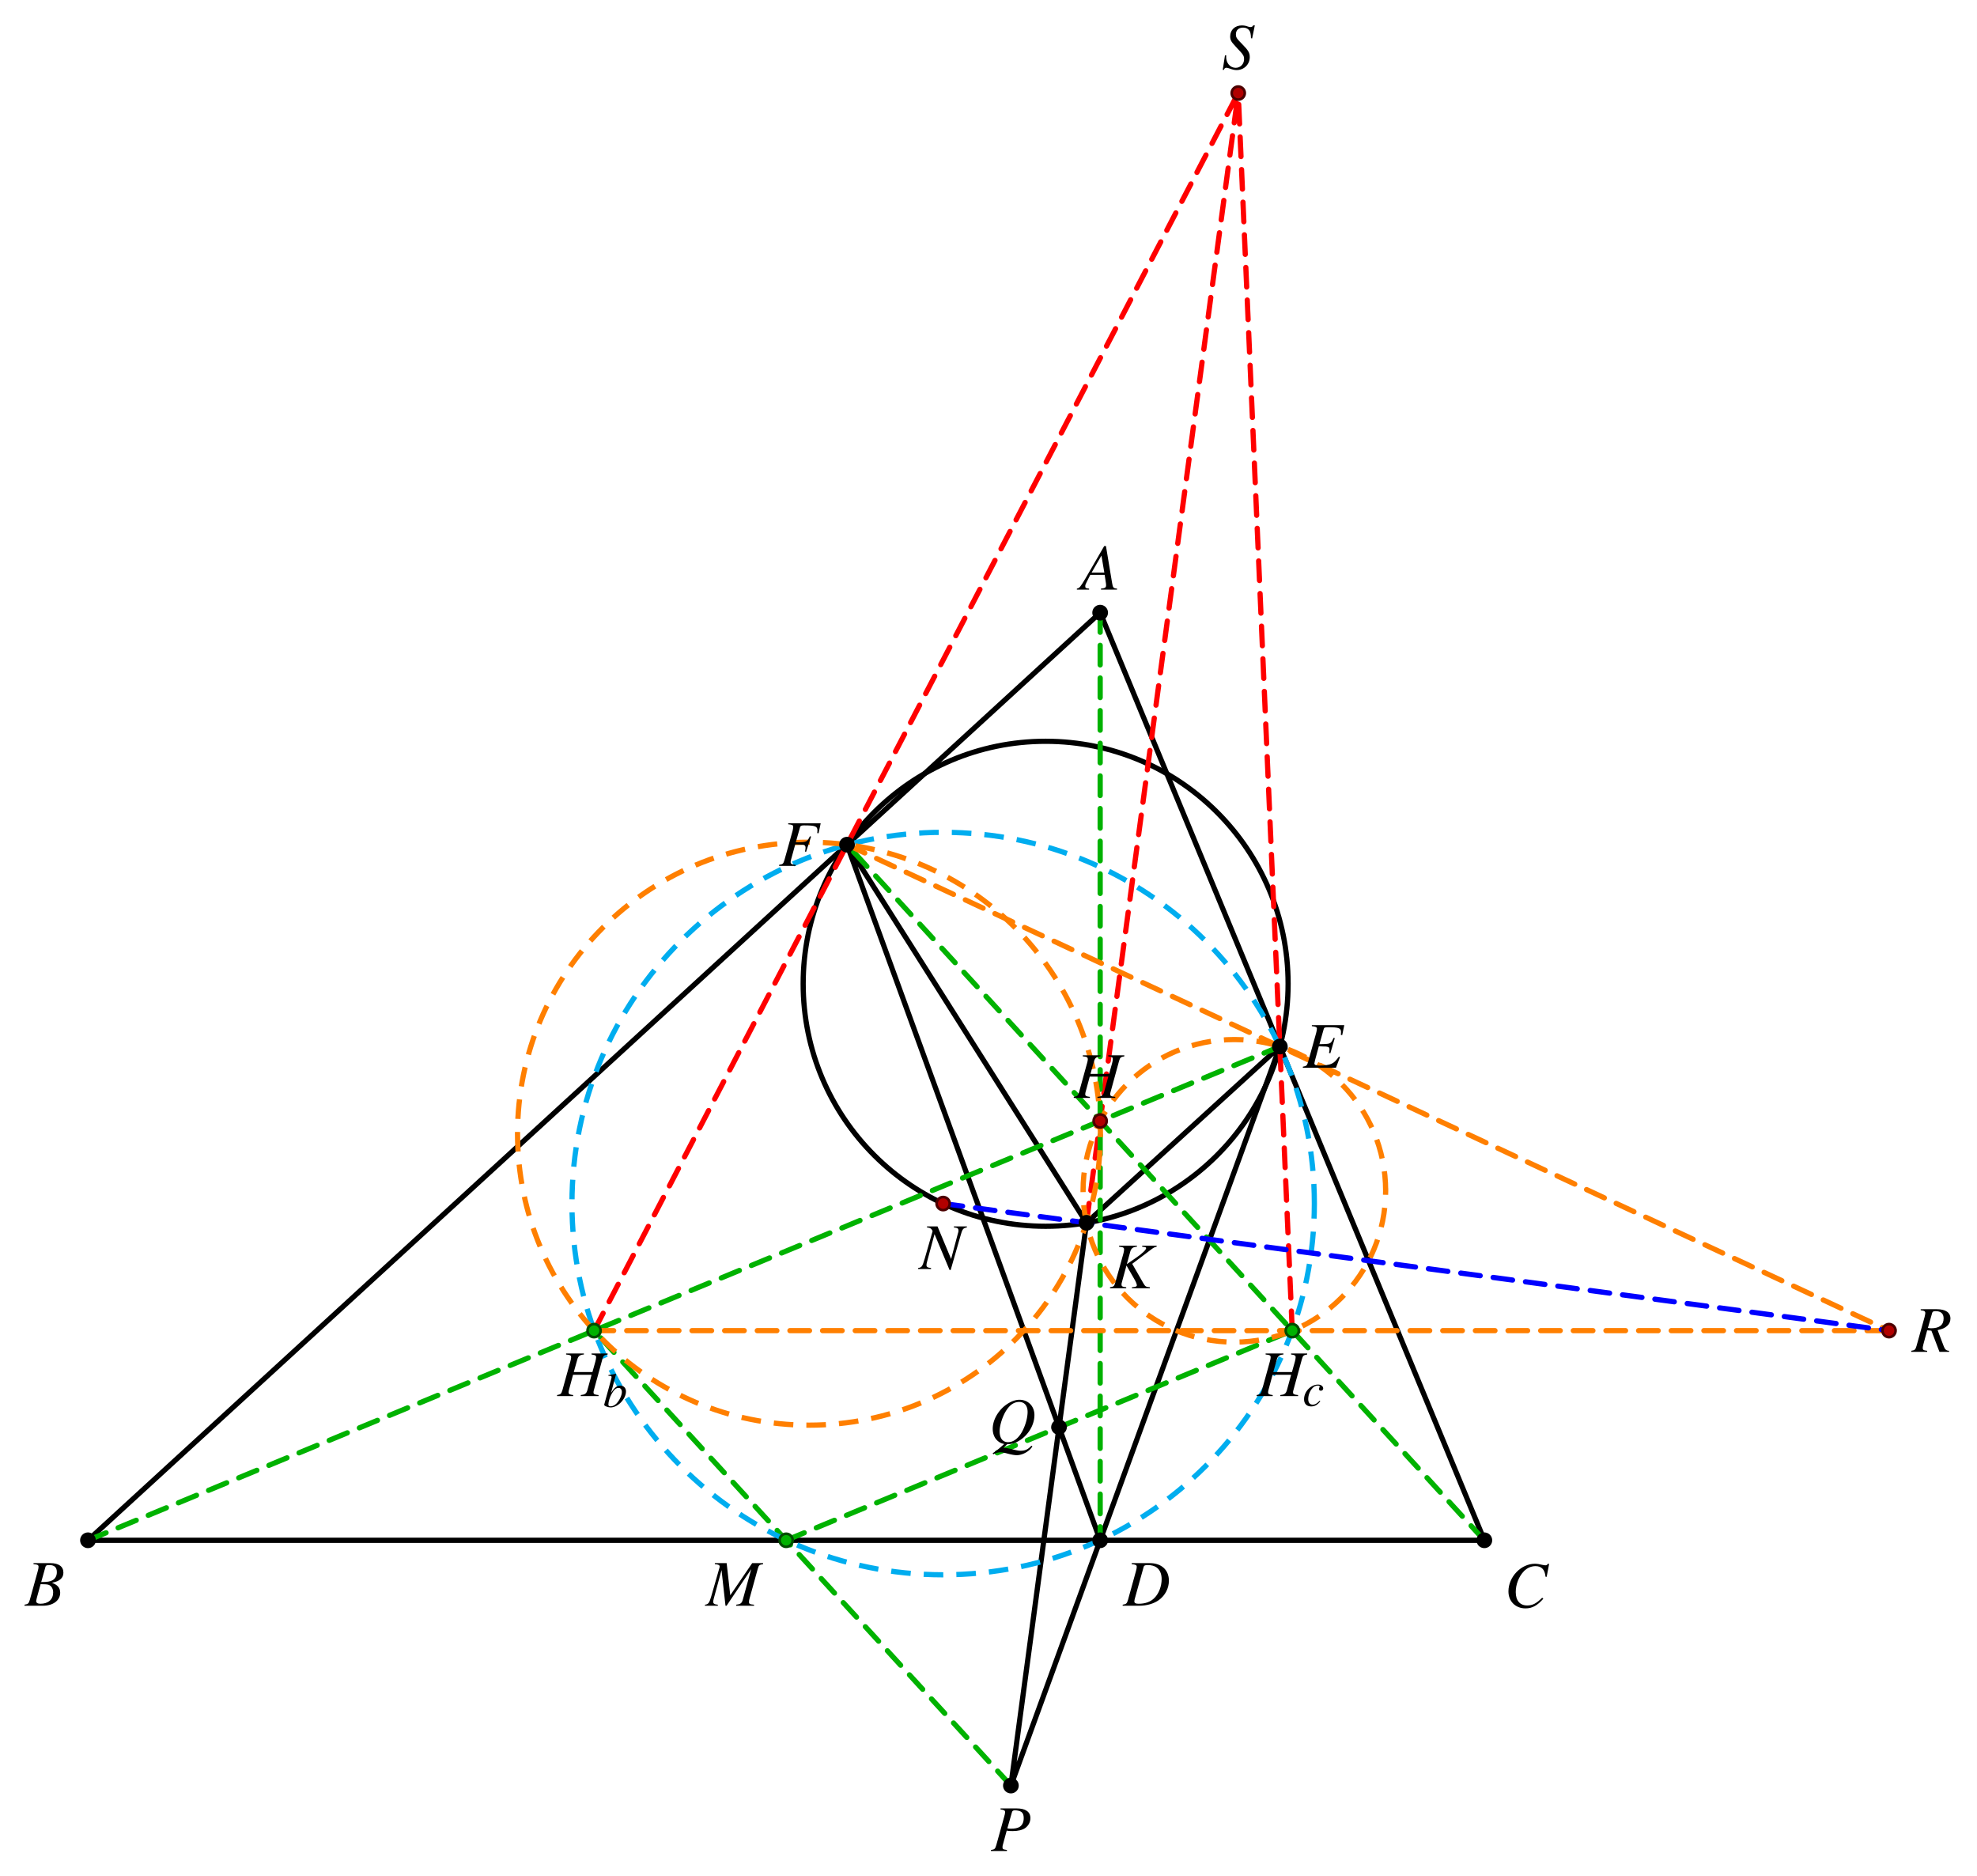 <svg xmlns="http://www.w3.org/2000/svg" xmlns:xlink="http://www.w3.org/1999/xlink" width="603.414" height="572.534" viewBox="0 0 452.56 429.401"><rect x="0" y="0" width="452.56" height="429.401" fill="#333333" stroke="none"/><defs><path id="a" d="M8.422-.234c-.844-.078-.938-.203-1.125-1.297L5.89-9.984H5.5L1.172-2.516C-.016-.516-.172-.359-.766-.234V0h2.797v-.234c-.765-.078-.875-.157-.875-.532 0-.28.032-.421.297-.921l.844-1.688h3.297l.297 1.953c.015.14.03.266.03.39 0 .563-.218.704-1.171.798V0h3.672ZM2.609-3.906l2.25-3.89.657 3.89Zm0 0"/><path id="b" d="M11.453-9.75H7.766v.234c.875.11 1.047.22 1.047.641 0 .219-.063.563-.157.922L7.97-5.5H3.703l.813-2.906c.218-.766.609-1.047 1.5-1.11v-.234H1.938v.234c.937.094 1.156.204 1.156.641 0 .219-.063.563-.172.922l-1.828 6.61C.828-.485.719-.392-.125-.235V0h3.688v-.234C2.656-.36 2.5-.47 2.5-.891c0-.109.016-.234.047-.328l.984-3.656h4.25l-.968 3.531c-.235.782-.532 1-1.516 1.11V0h4.078v-.234c-.953-.094-1.156-.22-1.156-.625 0-.157.015-.25.047-.36l1.968-7.187c.25-.875.375-.953 1.22-1.11Zm0 0"/><path id="c" d="m6.984-6.984.61-2.985H7.25c-.219.313-.344.39-.672.39-.187 0-.344-.046-.687-.155-.328-.141-.813-.22-1.282-.22-1.546 0-2.656 1.032-2.656 2.5 0 .813.234 1.235 1.125 2.188.14.141.328.344.578.641.266.281.485.5.594.625.688.734.89 1.11.89 1.766C5.14-1.125 4.298-.25 3.22-.25c-1.25 0-2.188-1.062-2.188-2.484 0-.125.016-.235.032-.344L.766-3.11.25.219h.266c.109-.344.28-.485.578-.485.156 0 .39.063.765.188.688.25 1.094.344 1.563.344 1.719 0 3.016-1.297 3.016-2.985 0-.969-.344-1.547-1.688-2.906S3.266-7.203 3.266-7.937c0-.938.64-1.516 1.656-1.516.547 0 1.016.187 1.328.547.328.375.438.89.469 1.875Zm0 0"/><path id="d" d="M2.188-9.516c.843.11 1.046.235 1.046.625 0 .22-.046.532-.25 1.204L1.22-1.344C.953-.454.844-.359 0-.234V0h3.656v-.234C2.72-.375 2.641-.422 2.641-.922c0-.187.03-.328.187-.875l.781-2.875c.375.094.766.11 1.375.11 1.235 0 2.235-.25 2.875-.704.75-.562 1.172-1.375 1.172-2.265 0-1.438-1.11-2.219-3.14-2.219H2.188Zm2.625.625c.093-.312.265-.421.687-.421.578 0 1.14.156 1.453.359.375.281.547.719.547 1.422 0 .968-.344 1.656-1 2.047-.469.25-1.047.375-1.969.375-.265 0-.375-.016-.781-.079Zm0 0"/><path id="e" d="M10.86-9.75H7.89v.234c.844.079 1.048.22 1.048.766 0 .172-.032.36-.141.656-.016.047-.031.11-.031.11L7.25-2.297 4.14-9.75H1.735v.234c.704.063 1.016.25 1.282.844L1.234-2.453C.672-.531.547-.36-.296-.234V0h2.952v-.234C1.891-.297 1.61-.47 1.61-.875c0-.203.047-.5.141-.812l1.703-6.297L6.891.219h.265l2.157-7.516c.546-1.922.609-2.016 1.546-2.219Zm0 0"/><path id="h" d="M9.64-9.75H2.204v.234c.969.094 1.14.188 1.14.61 0 .234-.062.594-.155.953l-1.844 6.61C1.078-.454.969-.36.125-.235V0h3.766v-.234C3.016-.281 2.75-.454 2.75-.891c0-.125.047-.343.14-.671l.922-3.344c.547.031.876.047 1.204.047.578 0 .687.015.828.078.218.125.328.312.328.61 0 .25-.031.421-.125.89l.25.062 1.14-3.484-.265-.078c-.672 1.343-.719 1.36-3.234 1.39l.984-3.484c.094-.297.312-.39.922-.39 2.5 0 3.047.203 3.047 1.124 0 .094 0 .157-.016.36-.016.093-.016.11-.031.281l.312.031Zm0 0"/><path id="i" d="M4.172.234C5.312.172 5.89.016 6.719-.453c2.218-1.234 3.718-3.656 3.718-6.016 0-2.015-1.437-3.484-3.421-3.484-1.188 0-2.532.625-3.735 1.687-1.5 1.407-2.39 3.22-2.39 4.97 0 1.218.453 2.234 1.265 2.859.39.312.719.468 1.375.609C2.171 1.375 2.031 1.5.875 2.297l.156.234a3.36 3.36 0 0 1 1.719-.469c.297 0 .734.094 1.39.266.907.25 1.72.406 2.266.406.828 0 1.875-.39 2.625-.984.36-.266.563-.484.953-1.016L9.75.563c-.828.875-1.437 1.156-2.516 1.156-.39 0-.703-.063-1.843-.328-.782-.203-1.485-.328-1.563-.313-.062.016-.094.016-.094.016H3.36Zm2.781-9.687c1.188 0 1.922.86 1.922 2.281 0 1.578-.703 3.781-1.656 5.156C6.39-.844 5.469-.25 4.375-.25c-1.203 0-1.906-.922-1.906-2.484 0-1.422.734-3.641 1.64-4.938.829-1.219 1.75-1.781 2.844-1.781m0 0"/><path id="j" d="M9.469-9.75H2.047v.234c.922.094 1.156.204 1.156.61 0 .172-.094.687-.172.953l-1.844 6.61C.938-.5.829-.392-.016-.235V0h7.579l.921-2.422-.234-.125c-.703.969-1.094 1.36-1.734 1.656-.563.25-1.578.391-2.688.391-.844 0-1.203-.14-1.203-.5 0-.172.172-.86.547-2.187.187-.657.328-1.141.469-1.72.53.032.984.048 1.172.048.578-.016 1 .078 1.156.234.078.063.11.203.11.453 0 .266-.032.453-.11.781l.312.079 1.016-3.47-.281-.062c-.563 1.266-.703 1.36-2.063 1.422-.172 0-.656.016-1.172.031l.985-3.484c.093-.328.25-.39 1.093-.39 2.344 0 2.86.203 2.86 1.093 0 .188-.016.422-.031.672L9-7.469Zm0 0"/><path id="k" d="M8.469-.234c-.656-.047-.953-.297-1.235-1.078L5.844-4.97c1.14-.265 1.64-.468 2.172-.953.5-.422.765-1.016.765-1.687 0-1.391-1.11-2.141-3.11-2.141H1.97v.234c.625.094.703.11.86.204.108.078.202.265.202.421 0 .188-.078.547-.172.938l-1.843 6.61C.75-.47.64-.376-.187-.235V0h3.64v-.234C2.547-.36 2.438-.437 2.438-.922c0-.156.046-.344.171-.875l.844-3.125.969.078L6.266 0h2.203ZM4.594-8.891c.093-.312.297-.421.765-.421 1.25 0 1.86.578 1.86 1.671 0 1.485-.953 2.25-2.828 2.25-.235 0-.407-.015-.766-.078Zm0 0"/><path id="l" d="M-.125 0h4.219c2.343 0 3.953-1.219 3.953-2.984 0-.563-.172-1.078-.5-1.407-.297-.343-.594-.53-1.375-.859 1.062-.25 1.484-.422 1.969-.844.422-.36.64-.86.64-1.468 0-1.422-1.062-2.188-2.984-2.188h-3.86v.234c.938.079 1.157.188 1.157.61 0 .234-.063.594-.172.953l-1.828 6.61C.828-.485.719-.392-.125-.235Zm3.688-4.937c.968 0 1.593.046 1.89.171.61.25.984.907.984 1.72 0 1.608-1.109 2.593-2.921 2.593-.625 0-.97-.219-.97-.625 0-.172.188-.89.532-2.094.188-.672.281-1.015.485-1.765m1.109-3.954c.094-.328.266-.421.86-.421 1.187 0 1.75.515 1.75 1.624 0 .844-.36 1.5-1 1.86-.516.297-1.235.406-2.579.406Zm0 0"/><path id="m" d="M13.047-9.75h-2.5L5.53-2.39l-.828-7.36H2v.234c.75.047 1.11.204 1.11.547 0 .125-.063.344-.157.625-.031.047-.062.219-.125.438-.015.047-.031.11-.047.172L1.187-2.187C.734-.625.517-.328-.266-.234V0h2.954v-.234c-.766-.063-1.063-.25-1.063-.657 0-.156.063-.546.14-.796l1.766-6.47L4.437 0h.25l5.641-8.375-1.937 7.016c-.235.797-.532 1.015-1.5 1.125V0h4.078v-.234C9.953-.328 9.813-.422 9.813-.875c0-.266.03-.453.171-.922l1.829-6.61c.265-.905.343-.968 1.234-1.109Zm0 0"/><path id="n" d="m9.734-6.953.563-2.969h-.313c-.125.25-.28.328-.578.328-.11 0-.297-.031-.61-.094-.671-.171-1.265-.265-1.75-.265-3.171 0-6.062 3-6.062 6.328 0 2.281 1.61 3.89 3.907 3.89 1.53 0 2.734-.656 4.078-2.218l-.266-.219C7.36-.844 6.5-.406 5.266-.406c-1.657 0-2.61-1.125-2.61-3.063 0-1.781.719-3.578 1.89-4.797.72-.734 1.657-1.14 2.641-1.14 1.375 0 2.141.797 2.282 2.422Zm0 0"/><path id="o" d="M1.938-9.516c.937.094 1.156.204 1.156.61 0 .234-.063.594-.172.953l-1.828 6.61C.828-.485.719-.392-.125-.235V0h3.781C5.406 0 7-.469 8.156-1.297 9.61-2.359 10.453-4 10.453-5.734c0-2.453-1.703-4.016-4.36-4.016H1.939Zm2.734.641c.094-.328.312-.437.922-.437.843 0 1.593.203 2.062.562.735.531 1.14 1.469 1.14 2.656 0 1.61-.624 3.282-1.64 4.297-.875.906-2.093 1.344-3.64 1.344-.688 0-.97-.156-.97-.547 0-.187.063-.531.329-1.422Zm0 0"/><path id="p" d="M10.781-9.75H7.47v.234c.172.016.343.047.406.047.36.031.5.125.5.281 0 .36-.812 1.172-2.14 2.094L3.952-5.516l.797-2.89c.219-.75.625-1.047 1.516-1.11v-.234H2.188v.234c.921.094 1.14.204 1.14.641 0 .219-.062.563-.156.922l-1.844 6.61C1.062-.454.984-.376.11-.235V0h3.704v-.234c-.938-.11-1.079-.203-1.079-.657 0-.156.032-.296.125-.593l.079-.313.937-3.406 1.797 3.11c.36.609.578 1.14.578 1.421 0 .219-.219.344-.687.39-.079 0-.25.016-.438.048V0h4.11v-.234c-.938-.094-1.032-.141-1.454-.844L5.188-5.594l4.484-3.39c.406-.313.75-.47 1.11-.532Zm0 0"/><path id="f" d="M3.875-1.172c-.61.656-1.047.89-1.578.89-.64 0-1.016-.468-1.016-1.25 0-.952.39-1.937 1.016-2.577.312-.344.75-.532 1.187-.532.25 0 .422.079.422.22 0 .046-.015.109-.062.202-.078.14-.11.219-.11.328 0 .266.172.422.438.422a.514.514 0 0 0 .531-.515c0-.5-.5-.891-1.156-.891-1.672 0-3.219 1.61-3.219 3.344C.328-.484.922.125 1.953.125c.828 0 1.438-.344 2.094-1.187Zm0 0"/><path id="g" d="M1.219-7.11c.656.016.718.048.718.298 0 .093-.03.234-.093.468-.032.078-.047.157-.063.219l-.015.078L.25-.516v.047c0 .266.86.594 1.469.594 1.672 0 3.515-1.937 3.515-3.672 0-.781-.546-1.328-1.28-1.328-.782 0-1.36.453-2.141 1.672.578-2.11.656-2.406 1.156-4.297l-.063-.062c-.547.109-.953.171-1.687.265Zm2.297 2.766c.484 0 .78.375.78.953 0 .735-.562 1.922-1.218 2.61-.406.422-.89.656-1.36.656-.343 0-.515-.125-.515-.39 0-.657.328-1.735.797-2.547.484-.86.984-1.282 1.516-1.282m0 0"/></defs><path fill="#fff" d="M0 0h452.559v429.402H0Zm0 0"/><path fill="none" stroke="#000" stroke-linecap="round" stroke-linejoin="round" stroke-miterlimit="10" stroke-width="1.196" d="M251.844 140.234 20.137 352.551h319.648Zm0 0"/><path fill="none" stroke="#000" stroke-linecap="round" stroke-miterlimit="10" stroke-width="1.196" d="m231.406 408.691 61.57-169.152M251.844 352.55 193.89 193.337M231.406 408.691l17.305-128.804M292.977 239.54l-44.266 40.347M193.89 193.336l54.82 86.55"/><path fill="none" stroke="#000" stroke-miterlimit="10" stroke-width="1.196" d="M294.863 225.172c0-30.656-24.847-55.504-55.504-55.504-30.652 0-55.504 24.848-55.504 55.504s24.852 55.504 55.504 55.504c30.657 0 55.504-24.848 55.504-55.504Zm0 0"/><path fill="none" stroke="red" stroke-dasharray="4.483 2.989" stroke-linecap="round" stroke-miterlimit="10" stroke-width="1.196" d="M248.71 279.887 283.446 21.3M135.992 304.563 283.445 21.3M295.812 304.563 283.445 21.3"/><path fill="none" stroke="#00b200" stroke-dasharray="4.483 2.989" stroke-linecap="round" stroke-miterlimit="10" stroke-width="1.196" d="m20.137 352.55 272.84-113.01M339.785 352.55 193.891 193.337M231.406 408.691l-95.414-104.128M179.96 352.55l115.852-47.987M251.844 140.234v212.317"/><path fill="none" stroke="#00adef" stroke-dasharray="4.483 2.989" stroke-miterlimit="10" stroke-width="1.196" d="M300.875 275.477c0-46.926-38.043-84.97-84.973-84.97s-84.972 38.044-84.972 84.97c0 46.93 38.043 84.972 84.972 84.972 46.93 0 84.973-38.043 84.973-84.972Zm0 0"/><path fill="none" stroke="#ff7f00" stroke-dasharray="4.483 2.989" stroke-miterlimit="10" stroke-width="1.196" d="M251.898 259.488c0-36.847-29.87-66.715-66.714-66.715-36.848 0-66.715 29.868-66.715 66.715 0 36.844 29.867 66.711 66.715 66.711 36.843 0 66.714-29.867 66.714-66.71Zm0 0"/><path fill="none" stroke="#ff7f00" stroke-dasharray="4.483 2.989" stroke-miterlimit="10" stroke-width="1.196" d="M317.191 272.566c0-19.125-15.503-34.628-34.628-34.628-19.13 0-34.633 15.503-34.633 34.628s15.504 34.63 34.632 34.63c19.125 0 34.63-15.505 34.63-34.63Zm0 0"/><path fill="none" stroke="#ff7f00" stroke-dasharray="4.483 2.989" stroke-linecap="round" stroke-miterlimit="10" stroke-width="1.196" d="m193.89 193.336 238.532 111.227M135.992 304.563h296.43"/><path fill="none" stroke="#00f" stroke-dasharray="4.483 2.989" stroke-linecap="round" stroke-miterlimit="10" stroke-width="1.196" d="m215.902 275.477 216.52 29.086"/><path stroke="#000" stroke-miterlimit="10" stroke-width=".599" d="M253.336 140.234a1.495 1.495 0 1 0-2.99-.001 1.495 1.495 0 0 0 2.99.001ZM21.633 352.55c0-.823-.668-1.495-1.496-1.495a1.495 1.495 0 1 0 1.496 1.496ZM341.281 352.55c0-.823-.668-1.495-1.496-1.495a1.495 1.495 0 1 0 1.496 1.496ZM253.336 352.55a1.495 1.495 0 1 0-2.99 0 1.495 1.495 0 0 0 2.99 0ZM294.469 239.54a1.495 1.495 0 1 0-2.991-.002 1.495 1.495 0 0 0 2.99.001ZM195.387 193.336a1.494 1.494 0 1 0-2.988-.005 1.494 1.494 0 0 0 2.988.005ZM232.902 408.691c0-.824-.668-1.492-1.496-1.492-.824 0-1.492.668-1.492 1.492a1.494 1.494 0 1 0 2.988 0ZM243.918 326.68c0-.828-.668-1.496-1.492-1.496s-1.496.668-1.496 1.496a1.495 1.495 0 0 0 2.988 0ZM250.207 279.887a1.496 1.496 0 0 0-2.992 0 1.495 1.495 0 0 0 2.992 0Zm0 0"/><path fill="#b20000" stroke="#4c0000" stroke-miterlimit="10" stroke-width=".599" d="M253.336 256.574c0-.824-.668-1.492-1.492-1.492a1.494 1.494 0 1 0 1.492 1.492ZM284.941 21.3c0-.823-.668-1.491-1.496-1.491-.824 0-1.492.668-1.492 1.492a1.494 1.494 0 1 0 2.988 0ZM433.918 304.563a1.495 1.495 0 1 0-1.496 1.496c.824 0 1.496-.672 1.496-1.496ZM217.395 275.477a1.495 1.495 0 1 0-1.492 1.496c.824 0 1.492-.668 1.492-1.496Zm0 0"/><path fill="#00b200" stroke="#004c00" stroke-miterlimit="10" stroke-width=".599" d="M137.484 304.563c0-.825-.668-1.493-1.492-1.493-.828 0-1.496.668-1.496 1.493 0 .824.668 1.496 1.496 1.496.824 0 1.492-.672 1.492-1.496ZM297.309 304.563c0-.825-.668-1.493-1.497-1.493a1.495 1.495 0 1 0 1.496 1.492ZM181.457 352.55c0-.823-.668-1.495-1.496-1.495a1.495 1.495 0 1 0 1.496 1.496Zm0 0"/><use xlink:href="#a" x="247.276" y="134.957"/><use xlink:href="#b" x="245.923" y="251.297"/><use xlink:href="#c" x="279.649" y="15.773"/><use xlink:href="#d" x="226.842" y="423.669"/><use xlink:href="#e" x="210.47" y="290.457"/><use xlink:href="#b" x="287.776" y="319.542"/><use xlink:href="#f" x="298.192" y="321.783"/><use xlink:href="#b" x="127.645" y="319.542"/><use xlink:href="#g" x="138.061" y="322.014"/><use xlink:href="#h" x="178.227" y="198.186"/><use xlink:href="#i" x="226.356" y="330.339"/><use xlink:href="#j" x="298.254" y="244.389"/><use xlink:href="#k" x="437.699" y="309.413"/><use xlink:href="#l" x="5.731" y="367.529"/><use xlink:href="#m" x="161.637" y="367.529"/><use xlink:href="#n" x="344.317" y="367.872"/><use xlink:href="#o" x="257.121" y="367.529"/><use xlink:href="#p" x="253.99" y="294.864"/></svg>